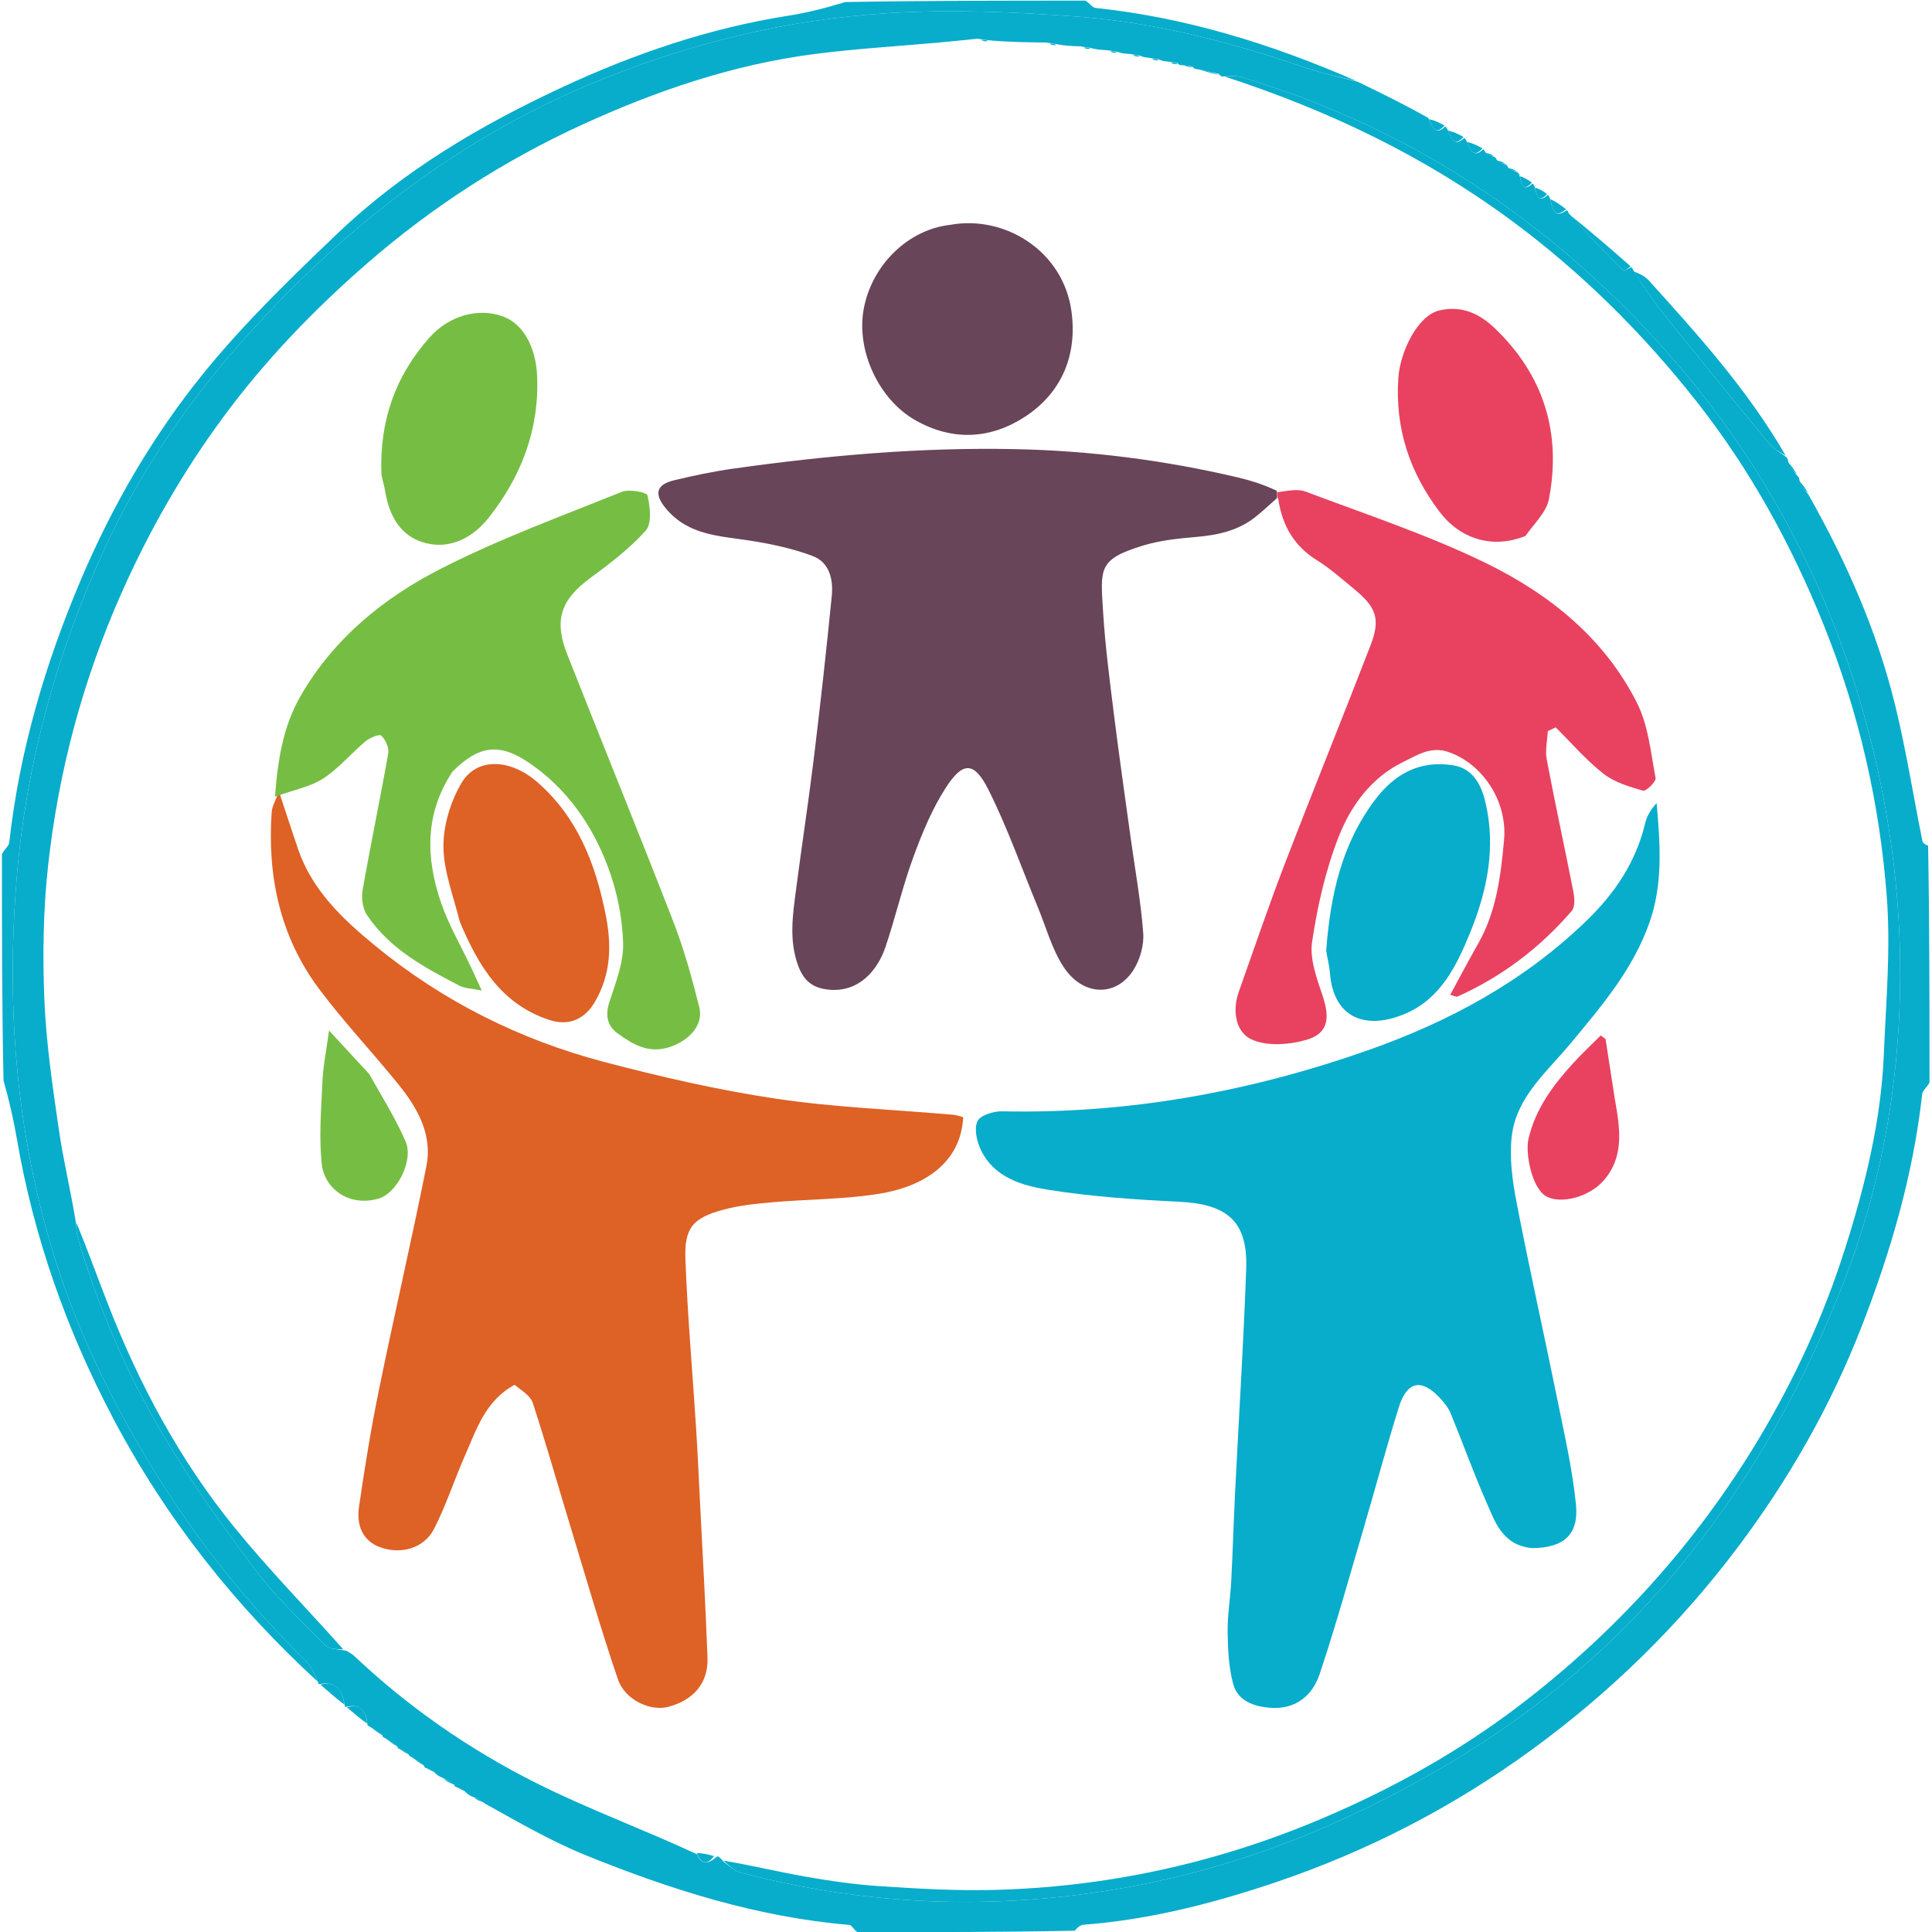 <?xml version="1.0" encoding="utf-8"?>
<svg xmlns="http://www.w3.org/2000/svg" viewBox="0 0 500 500" width="456" height="456">
  <g id="Layer_1" transform="matrix(0.982, 0, 0, 0.984, -136.413, 48.744)" style="">
    <path fill="#07ADCB" opacity="1" stroke="none" d="M 524.794 -13.254 C 524.943 -13.175 525.093 -13.096 525.415 -12.442 C 526.469 -9.971 527.278 -7.887 529.794 -10.254 C 529.944 -10.174 530.094 -10.094 530.373 -9.474 C 531.267 -8.707 532.031 -8.48 532.795 -8.253 C 532.945 -8.174 533.095 -8.094 533.373 -7.474 C 534.267 -6.707 535.031 -6.48 535.795 -6.253 C 535.945 -6.174 536.095 -6.094 536.373 -5.474 C 537.267 -4.707 538.031 -4.48 538.795 -4.253 C 538.945 -4.174 539.095 -4.094 539.366 -3.423 C 539.936 -0.933 540.396 0.94 542.797 -1.253 C 542.946 -1.173 543.096 -1.093 543.367 -0.423 C 543.936 2.067 544.396 3.94 546.797 1.747 C 546.946 1.827 547.096 1.907 547.367 2.592 C 548.177 5.309 548.402 8.207 551.797 5.747 C 551.946 5.827 552.096 5.907 552.366 6.594 C 557.224 12.046 561.943 16.908 566.761 21.668 C 566.951 21.856 568.097 21.076 568.797 20.747 C 568.946 20.827 569.096 20.907 569.367 21.596 C 572.068 25.779 574.496 29.473 577.252 32.904 C 586.467 44.369 595.764 55.769 605.13 67.111 C 606.308 68.538 608.088 69.468 609.589 70.628 C 609.837 70.824 610.085 71.02 610.164 71.859 C 610.86 73.545 611.724 74.587 612.589 75.628 C 612.837 75.824 613.085 76.02 613.164 76.856 C 613.842 78.526 614.69 79.556 615.537 80.586 C 625.412 98.034 633.527 116.259 638.323 135.751 C 641.233 147.574 643.129 159.647 645.534 171.596 C 645.648 172.163 646.283 172.624 647.049 172.882 C 647.423 193.316 647.423 214.004 647.423 235.16 C 646.757 236.477 645.6 237.271 645.498 238.183 C 643.132 259.348 637.25 279.554 629.538 299.345 C 621.432 320.144 610.463 339.346 597.127 357.096 C 581.719 377.604 563.497 395.44 542.711 410.576 C 522.036 425.631 499.51 437.27 475.355 445.434 C 458.88 451.002 441.974 455.355 424.477 456.683 C 423.607 456.749 422.785 457.456 422.182 458.247 C 403.402 458.629 384.381 458.629 364.891 458.629 C 363.875 457.97 363.373 456.779 362.774 456.729 C 338.58 454.701 315.723 447.47 293.414 438.461 C 284.224 434.75 275.562 429.731 266.566 424.725 C 265.505 423.784 264.537 423.425 263.57 423.066 C 262.89 422.778 262.211 422.49 261.519 421.704 C 260.7 420.95 259.893 420.695 259.086 420.439 C 259.086 420.439 258.753 420.433 258.661 419.924 C 257.568 418.96 256.566 418.506 255.565 418.051 C 254.887 417.767 254.208 417.484 253.518 416.703 C 252.7 415.95 251.893 415.695 251.086 415.439 C 251.086 415.439 250.744 415.425 250.728 414.915 C 249.495 413.739 248.278 413.072 247.061 412.405 C 247.061 412.405 246.74 412.419 246.683 411.95 C 245.769 411.122 244.911 410.763 244.054 410.404 C 244.054 410.404 243.73 410.411 243.721 409.908 C 242.495 408.739 241.278 408.072 240.061 407.405 C 240.061 407.405 239.734 407.413 239.723 406.909 C 238.495 405.739 237.278 405.072 236.061 404.405 C 236.061 404.405 235.731 404.411 235.735 403.904 C 235.363 399.914 233.487 398.564 230.067 399.409 C 230.067 399.409 229.734 399.413 229.738 398.909 C 229.07 394.665 227.147 392.596 223.068 393.41 C 223.068 393.41 222.734 393.413 222.739 392.914 C 221.755 390.772 221.061 388.831 219.736 387.533 C 204.437 372.545 191.124 355.989 179.851 337.776 C 169.199 320.568 160.18 302.512 153.977 283.284 C 143.311 250.228 140.459 216.254 143.287 181.653 C 145.744 151.588 153.651 122.997 166.043 95.699 C 175.669 74.493 188.938 55.399 204.552 38.185 C 229.768 10.384 258.831 -12.341 293.744 -27.09 C 319.322 -37.895 345.956 -44.46 373.541 -46.111 C 389.936 -47.093 406.528 -46.394 422.934 -45.159 C 443.409 -43.617 463.258 -38.464 482.698 -31.809 C 487.293 -30.235 492.091 -29.254 496.795 -28.001 C 502.876 -25.057 508.958 -22.114 515.313 -18.519 C 516.469 -15.971 517.278 -13.887 519.794 -16.254 C 519.943 -16.175 520.093 -16.096 520.415 -15.442 C 521.469 -12.971 522.278 -10.887 524.794 -13.254 M 446.643 -33.354 C 445.903 -33.415 445.163 -33.477 444.238 -33.961 C 443.619 -34.059 443 -34.157 441.643 -34.354 C 440.903 -34.415 440.163 -34.477 439.238 -34.961 C 438.619 -35.059 438 -35.157 436.592 -35.353 C 435.536 -35.415 434.479 -35.476 433.238 -35.961 C 432.619 -36.059 432 -36.157 430.558 -36.353 C 429.179 -36.415 427.801 -36.476 426.238 -36.961 C 425.619 -37.059 425 -37.157 423.515 -37.353 C 421.484 -37.415 419.454 -37.476 417.238 -37.961 C 416.619 -38.059 416 -38.157 414.457 -38.353 C 409.446 -38.415 404.434 -38.476 399.238 -38.961 C 398.619 -39.059 398 -39.157 396.491 -39.353 C 393.229 -39.027 389.97 -38.675 386.705 -38.379 C 375.589 -37.368 364.424 -36.742 353.365 -35.302 C 332.07 -32.53 311.888 -25.673 292.461 -16.796 C 271.876 -7.39 252.969 4.741 235.797 19.625 C 221.627 31.907 208.69 45.336 197.601 60.372 C 187.064 74.66 178.238 90.023 170.974 106.342 C 160.75 129.312 154.334 153.257 151.59 178.117 C 150.304 189.77 150.123 201.641 150.604 213.365 C 151.071 224.772 152.77 236.155 154.411 247.478 C 155.588 255.607 157.559 263.62 159.004 272.551 C 159.091 273.537 159.022 274.568 159.29 275.502 C 164.605 293.982 172.22 311.561 182.002 328.021 C 189.349 340.383 197.768 352.17 206.443 363.658 C 211.808 370.763 218.463 376.913 224.756 383.276 C 225.761 384.292 227.912 384.175 230.227 384.636 C 230.896 385.071 231.65 385.416 232.221 385.954 C 246.552 399.473 262.662 410.61 280.174 419.388 C 293.861 426.249 308.339 431.531 322.624 438.151 C 323.858 441.044 325.516 440.799 327.999 438.663 C 328.473 438.928 328.946 439.193 329.628 440.163 C 331.079 441.11 332.409 442.518 333.999 442.938 C 367.34 451.746 400.996 452.964 434.954 447.015 C 465.379 441.686 493.534 430.34 520.018 414.744 C 544.333 400.426 565.584 382.445 583.336 360.402 C 601.129 338.308 614.661 313.86 624.912 287.434 C 633.129 266.253 637.766 244.272 639.205 221.796 C 640.881 195.595 638.239 169.682 631.661 144.066 C 618.985 94.703 593.158 53.562 555.148 20.114 C 529.203 -2.716 499.456 -19.249 466.232 -29.218 C 464.737 -29.666 463.04 -29.447 460.93 -29.424 C 460.761 -29.462 460.592 -29.5 460.121 -30.1 C 458.227 -30.579 456.332 -31.059 453.93 -31.424 C 453.761 -31.462 453.592 -31.5 453.191 -32.03 C 452.273 -32.199 451.355 -32.369 449.93 -32.424 C 449.761 -32.462 449.592 -32.5 449.238 -32.961 C 448.619 -33.059 448 -33.157 446.643 -33.354 Z" style="stroke-width: 1;"/>
    <path fill="#07ADCB" opacity="1" stroke="none" d="M 496.503 -28.181 C 492.091 -29.254 487.293 -30.235 482.698 -31.809 C 463.258 -38.464 443.409 -43.617 422.934 -45.159 C 406.528 -46.394 389.936 -47.093 373.541 -46.111 C 345.956 -44.46 319.322 -37.895 293.744 -27.09 C 258.831 -12.341 229.768 10.384 204.552 38.185 C 188.938 55.399 175.669 74.493 166.043 95.699 C 153.651 122.997 145.744 151.588 143.287 181.653 C 140.459 216.254 143.311 250.228 153.977 283.284 C 160.18 302.512 169.199 320.568 179.851 337.776 C 191.124 355.989 204.437 372.545 219.736 387.533 C 221.061 388.831 221.755 390.772 222.664 392.765 C 200.855 372.791 182.623 349.813 168.69 323.41 C 156.457 300.228 147.825 275.896 143.372 250.065 C 142.484 244.909 141.307 239.803 139.843 234.651 C 139.423 214.941 139.423 195.253 139.423 175.097 C 140.088 173.779 141.245 172.985 141.347 172.073 C 144.025 148.112 150.733 125.307 160.143 103.146 C 168.552 83.343 179.309 64.873 192.8 48.327 C 203.398 35.33 215.602 23.554 227.772 11.948 C 245.07 -4.548 265.484 -16.57 287.072 -26.586 C 306.162 -35.443 325.947 -42.177 346.833 -45.433 C 351.907 -46.224 356.899 -47.546 361.676 -48.998 C 382.444 -49.371 403.464 -49.371 424.954 -49.371 C 426.136 -48.708 426.796 -47.535 427.57 -47.454 C 451.531 -44.949 474.214 -37.899 496.503 -28.181 Z" style="stroke-width: 1;"/>
    <path fill="#07ADCB" opacity="1" stroke="none" d="M 223.365 393.524 C 227.147 392.596 229.07 394.665 229.663 398.76 C 227.61 397.29 225.636 395.464 223.365 393.524 Z" style="stroke-width: 1;"/>
    <path fill="#07ADCB" opacity="1" stroke="none" d="M 230.359 399.523 C 233.487 398.564 235.363 399.914 235.662 403.756 C 233.94 402.622 232.296 401.129 230.359 399.523 Z" style="stroke-width: 1;"/>
    <path fill="#07ADCB" opacity="1" stroke="none" d="M 236.33 404.514 C 237.278 405.072 238.495 405.739 239.65 406.763 C 238.591 406.288 237.594 405.456 236.33 404.514 Z" style="stroke-width: 1;"/>
    <path fill="#07ADCB" opacity="1" stroke="none" d="M 240.33 407.514 C 241.278 408.072 242.495 408.739 243.65 409.763 C 242.591 409.288 241.594 408.456 240.33 407.514 Z" style="stroke-width: 1;"/>
    <path fill="#07ADCB" opacity="1" stroke="none" d="M 247.33 412.514 C 248.278 413.072 249.495 413.739 250.65 414.763 C 249.591 414.288 248.594 413.456 247.33 412.514 Z" style="stroke-width: 1;"/>
    <path fill="#07ADCB" opacity="1" stroke="none" d="M 255.774 418.291 C 256.566 418.506 257.568 418.96 258.583 419.777 C 257.725 419.603 256.854 419.067 255.774 418.291 Z" style="stroke-width: 1;"/>
    <path fill="#07ADCB" opacity="1" stroke="none" d="M 259.332 420.531 C 259.893 420.695 260.7 420.95 261.411 421.442 C 260.737 421.326 260.158 420.974 259.332 420.531 Z" style="stroke-width: 1;"/>
    <path fill="#07ADCB" opacity="1" stroke="none" d="M 251.332 415.531 C 251.893 415.695 252.7 415.95 253.411 416.442 C 252.737 416.326 252.158 415.974 251.332 415.531 Z" style="stroke-width: 1;"/>
    <path fill="#07ADCB" opacity="1" stroke="none" d="M 263.798 423.302 C 264.537 423.425 265.505 423.784 266.394 424.41 C 265.552 424.297 264.789 423.918 263.798 423.302 Z" style="stroke-width: 1;"/>
    <path fill="#07ADCB" opacity="1" stroke="none" d="M 244.299 410.508 C 244.911 410.763 245.769 411.122 246.609 411.807 C 245.91 411.626 245.227 411.119 244.299 410.508 Z" style="stroke-width: 1;"/>
    <path fill="#07ADCB" opacity="1" stroke="none" d="M 609.512 70.273 C 608.088 69.468 606.308 68.538 605.13 67.111 C 595.764 55.769 586.467 44.369 577.252 32.904 C 574.496 29.473 572.068 25.779 569.456 21.834 C 570.757 22.354 572.34 23.019 573.386 24.171 C 586.46 38.583 599.504 53.027 609.512 70.273 Z" style="stroke-width: 1;"/>
    <path fill="#07ADCB" opacity="1" stroke="none" d="M 568.629 20.488 C 568.097 21.076 566.951 21.856 566.761 21.668 C 561.943 16.908 557.224 12.046 552.456 6.832 C 557.769 11.051 563.116 15.64 568.629 20.488 Z" style="stroke-width: 1;"/>
    <path fill="#07ADCB" opacity="1" stroke="none" d="M 551.629 5.488 C 548.402 8.207 548.177 5.309 547.456 2.83 C 548.769 3.385 550.115 4.306 551.629 5.488 Z" style="stroke-width: 1;"/>
    <path fill="#07ADCB" opacity="1" stroke="none" d="M 529.617 -10.519 C 527.278 -7.887 526.469 -9.971 525.503 -12.205 C 526.76 -11.957 528.1 -11.371 529.617 -10.519 Z" style="stroke-width: 1;"/>
    <path fill="#07ADCB" opacity="1" stroke="none" d="M 524.617 -13.519 C 522.278 -10.887 521.469 -12.971 520.503 -15.205 C 521.76 -14.957 523.1 -14.371 524.617 -13.519 Z" style="stroke-width: 1;"/>
    <path fill="#07ADCB" opacity="1" stroke="none" d="M 519.618 -16.519 C 517.278 -13.887 516.469 -15.971 515.503 -18.205 C 516.76 -17.957 518.1 -17.371 519.618 -16.519 Z" style="stroke-width: 1;"/>
    <path fill="#07ADCB" opacity="1" stroke="none" d="M 546.632 1.491 C 544.396 3.94 543.936 2.067 543.456 -0.185 C 544.438 0.054 545.452 0.645 546.632 1.491 Z" style="stroke-width: 1;"/>
    <path fill="#07ADCB" opacity="1" stroke="none" d="M 542.632 -1.509 C 540.396 0.94 539.936 -0.933 539.456 -3.185 C 540.438 -2.946 541.452 -2.356 542.632 -1.509 Z" style="stroke-width: 1;"/>
    <path fill="#07ADCB" opacity="1" stroke="none" d="M 612.514 75.298 C 611.724 74.587 610.86 73.545 610.106 72.103 C 610.958 72.792 611.698 73.88 612.514 75.298 Z" style="stroke-width: 1;"/>
    <path fill="#07ADCB" opacity="1" stroke="none" d="M 615.484 80.256 C 614.69 79.556 613.842 78.526 613.107 77.1 C 613.955 77.778 614.693 78.852 615.484 80.256 Z" style="stroke-width: 1;"/>
    <path fill="#07ADCB" opacity="1" stroke="none" d="M 538.638 -4.495 C 538.031 -4.48 537.267 -4.707 536.463 -5.235 C 537.109 -5.27 537.795 -5.003 538.638 -4.495 Z" style="stroke-width: 1;"/>
    <path fill="#07ADCB" opacity="1" stroke="none" d="M 535.638 -6.495 C 535.031 -6.48 534.267 -6.707 533.463 -7.235 C 534.109 -7.27 534.795 -7.003 535.638 -6.495 Z" style="stroke-width: 1;"/>
    <path fill="#07ADCB" opacity="1" stroke="none" d="M 532.638 -8.495 C 532.031 -8.48 531.267 -8.707 530.463 -9.235 C 531.109 -9.27 531.795 -9.003 532.638 -8.495 Z" style="stroke-width: 1;"/>
    <path fill="#07ADCB" opacity="1" stroke="none" d="M 329.524 439.811 C 336.742 441.014 344.028 442.774 351.397 444.065 C 357.837 445.193 364.349 446.127 370.868 446.55 C 380.613 447.184 390.403 447.759 400.155 447.542 C 430.516 446.867 459.704 440.493 487.677 428.595 C 505.919 420.835 523.183 411.267 538.952 399.317 C 564.489 379.963 585.737 356.591 602.318 329.074 C 611.855 313.247 619.545 296.514 625.132 278.971 C 630.423 262.355 634.65 245.359 635.382 227.79 C 635.956 214.037 637.203 200.182 636.178 186.521 C 634.332 161.915 628.865 137.981 619.582 114.928 C 611.05 93.74 600.134 73.936 586.045 56.078 C 571.91 38.163 555.784 22.151 537.292 8.511 C 514.35 -8.411 489.11 -20.488 461.775 -29.364 C 463.04 -29.447 464.737 -29.666 466.232 -29.218 C 499.456 -19.249 529.203 -2.716 555.148 20.114 C 593.158 53.562 618.985 94.703 631.661 144.066 C 638.239 169.682 640.881 195.595 639.205 221.796 C 637.766 244.272 633.129 266.253 624.912 287.434 C 614.661 313.86 601.129 338.308 583.336 360.402 C 565.584 382.445 544.333 400.426 520.018 414.744 C 493.534 430.34 465.379 441.686 434.954 447.015 C 400.996 452.964 367.34 451.746 333.999 442.938 C 332.409 442.518 331.079 441.11 329.524 439.811 Z" style="stroke-width: 1;"/>
    <path fill="#07ADCB" opacity="1" stroke="none" d="M 159.09 272.118 C 161.905 278.96 164.552 286.267 167.378 293.504 C 175.668 314.733 186.403 334.662 200.82 352.333 C 209.772 363.307 219.741 373.451 229.393 384.275 C 227.912 384.175 225.761 384.292 224.756 383.276 C 218.463 376.913 211.808 370.763 206.443 363.658 C 197.768 352.17 189.349 340.383 182.002 328.021 C 172.22 311.561 164.605 293.982 159.29 275.502 C 159.022 274.568 159.091 273.537 159.09 272.118 Z" style="stroke-width: 1;"/>
    <path fill="#07ADCB" opacity="1" stroke="none" d="M 322.544 437.832 C 323.889 437.826 325.314 438.139 327.074 438.624 C 325.516 440.799 323.858 441.044 322.544 437.832 Z" style="stroke-width: 1;"/>
    <path fill="#07ADCB" opacity="1" stroke="none" d="M 460.272 -29.819 C 458.645 -30.095 456.867 -30.652 454.763 -31.374 C 456.332 -31.059 458.227 -30.579 460.272 -29.819 Z" style="stroke-width: 1;"/>
    <path fill="#07ADCB" opacity="1" stroke="none" d="M 453.307 -31.784 C 452.629 -31.775 451.835 -32.011 450.739 -32.393 C 451.355 -32.369 452.273 -32.199 453.307 -31.784 Z" style="stroke-width: 1;"/>
    <path fill="#07ADCB" opacity="1" stroke="none" d="M 444.33 -33.75 C 443.83 -33.591 443.237 -33.643 442.513 -33.976 C 443 -34.157 443.619 -34.059 444.33 -33.75 Z" style="stroke-width: 1;"/>
    <path fill="#07ADCB" opacity="1" stroke="none" d="M 399.33 -38.75 C 398.83 -38.591 398.237 -38.643 397.513 -38.976 C 398 -39.157 398.619 -39.059 399.33 -38.75 Z" style="stroke-width: 1;"/>
    <path fill="#07ADCB" opacity="1" stroke="none" d="M 417.33 -37.75 C 416.83 -37.591 416.237 -37.643 415.513 -37.976 C 416 -38.157 416.619 -38.059 417.33 -37.75 Z" style="stroke-width: 1;"/>
    <path fill="#07ADCB" opacity="1" stroke="none" d="M 426.33 -36.75 C 425.83 -36.591 425.237 -36.643 424.513 -36.976 C 425 -37.157 425.619 -37.059 426.33 -36.75 Z" style="stroke-width: 1;"/>
    <path fill="#07ADCB" opacity="1" stroke="none" d="M 433.33 -35.75 C 432.83 -35.591 432.237 -35.643 431.513 -35.976 C 432 -36.157 432.619 -36.059 433.33 -35.75 Z" style="stroke-width: 1;"/>
    <path fill="#07ADCB" opacity="1" stroke="none" d="M 439.33 -34.75 C 438.83 -34.591 438.237 -34.643 437.513 -34.976 C 438 -35.157 438.619 -35.059 439.33 -34.75 Z" style="stroke-width: 1;"/>
    <path fill="#07ADCB" opacity="1" stroke="none" d="M 449.33 -32.75 C 448.83 -32.591 448.237 -32.643 447.513 -32.976 C 448 -33.157 448.619 -33.059 449.33 -32.75 Z" style="stroke-width: 1;"/>
    <path fill="#07ADCB" opacity="1" stroke="none" d="M 542.666 357.628 C 534.791 356.861 532.892 350.644 530.507 345.227 C 527.171 337.65 524.378 329.836 521.219 322.178 C 520.612 320.706 519.525 319.361 518.423 318.177 C 513.526 312.913 509.71 313.681 507.521 320.699 C 504.282 331.082 501.475 341.599 498.4 352.035 C 494.595 364.948 490.99 377.932 486.722 390.692 C 484.78 396.497 480.305 400.169 473.56 399.614 C 469.241 399.258 465.101 397.774 463.909 393.36 C 462.725 388.979 462.509 384.256 462.447 379.674 C 462.386 375.248 463.162 370.817 463.393 366.379 C 463.807 358.451 464.037 350.514 464.432 342.585 C 465.402 323.12 466.651 303.666 467.34 284.192 C 467.78 271.748 462.482 267.168 449.681 266.537 C 438.199 265.971 426.664 265.202 415.328 263.412 C 408.395 262.317 400.992 260.261 397.443 252.95 C 396.354 250.706 395.589 247.389 396.495 245.387 C 397.208 243.811 400.735 242.701 402.983 242.749 C 436.13 243.451 468.147 237.666 499.353 226.713 C 520.873 219.16 540.501 208.58 557.056 192.594 C 564.557 185.35 570.061 177.15 572.492 166.939 C 572.942 165.048 574.019 163.306 575.51 161.674 C 576.413 172.333 577.262 182.773 573.617 193.11 C 569.257 205.475 560.992 215.071 552.815 224.91 C 546.628 232.355 538.51 238.998 537.319 249.353 C 536.666 255.024 537.498 261.032 538.596 266.707 C 541.964 284.115 545.861 301.42 549.395 318.797 C 551.242 327.881 553.328 336.975 554.249 346.171 C 555.043 354.091 550.989 357.592 542.666 357.628 Z" style="stroke-width: 1;"/>
    <path fill="#DE6126" opacity="1" stroke="none" d="M 274.533 314.685 C 266.86 318.82 264.511 326.349 261.438 333.321 C 258.626 339.701 256.469 346.398 253.296 352.583 C 250.708 357.625 244.634 359.446 239.005 357.364 C 234.318 355.631 232.866 351.385 233.511 346.907 C 235 336.569 236.683 326.242 238.778 316.012 C 242.799 296.373 247.355 276.844 251.288 257.189 C 252.924 249.016 249.063 242.056 244.122 235.919 C 237.218 227.341 229.575 219.335 222.987 210.532 C 212.719 196.814 209.339 180.948 210.517 164.032 C 210.62 162.549 211.508 161.12 212.415 158.596 C 214.34 164.393 215.863 169.099 217.464 173.778 C 221.184 184.652 229.3 192.246 237.743 199.167 C 255.524 213.742 275.823 223.902 298.026 229.737 C 312.977 233.666 328.132 237.147 343.405 239.426 C 358.83 241.728 374.514 242.295 390.082 243.652 C 391 243.732 391.894 244.077 392.759 244.289 C 392.128 256.448 382.252 262.599 370.448 264.461 C 361.209 265.919 351.736 265.854 342.386 266.675 C 338.009 267.058 333.562 267.52 329.348 268.677 C 321.528 270.824 319.248 273.396 319.549 281.578 C 320.093 296.401 321.417 311.196 322.36 326.005 C 322.78 332.603 323.078 339.208 323.409 345.81 C 324.088 359.347 324.876 372.88 325.37 386.423 C 325.614 393.121 321.685 397.677 314.92 399.399 C 310.261 400.585 303.617 397.551 301.766 392.138 C 297.295 379.069 293.462 365.781 289.43 352.564 C 286.058 341.509 282.899 330.386 279.314 319.402 C 278.706 317.54 276.419 316.226 274.533 314.685 Z" style="stroke-width: 1;"/>
    <path fill="#694559" opacity="1" stroke="none" d="M 475.454 81.473 C 473.531 83.157 471.679 84.931 469.671 86.507 C 465.077 90.111 459.686 91.22 453.976 91.702 C 449.242 92.101 444.397 92.621 439.894 94.026 C 428.331 97.632 428.903 99.926 429.632 111.511 C 430.191 120.388 431.346 129.234 432.447 138.067 C 433.791 148.857 435.346 159.62 436.83 170.392 C 437.998 178.875 439.556 187.326 440.2 195.848 C 440.443 199.067 439.347 202.922 437.578 205.656 C 432.994 212.74 424.292 212.484 419.223 204.791 C 416.117 200.078 414.606 194.311 412.403 189.007 C 408.112 178.678 404.394 168.062 399.375 158.101 C 395.655 150.719 392.655 150.696 388.187 157.618 C 384.566 163.227 381.93 169.587 379.615 175.893 C 376.781 183.614 374.919 191.688 372.291 199.493 C 370.228 205.619 365.31 211.54 357.292 210.75 C 352.977 210.325 350.73 208.302 349.322 204.597 C 346.752 197.833 347.854 190.962 348.744 184.125 C 350.233 172.692 351.999 161.293 353.395 149.849 C 355.131 135.619 356.722 121.369 358.129 107.103 C 358.549 102.843 357.482 98.349 353.108 96.705 C 347.949 94.766 342.429 93.585 336.964 92.71 C 328.842 91.41 320.442 91.405 314.451 84.259 C 311.269 80.465 311.709 77.938 316.639 76.759 C 321.758 75.536 326.933 74.453 332.141 73.72 C 356.753 70.255 381.45 68.075 406.354 68.585 C 426.246 68.992 445.836 71.49 465.179 76.043 C 468.597 76.847 471.954 77.91 475.4 79.545 C 475.459 80.649 475.457 81.061 475.454 81.473 Z" style="stroke-width: 1;"/>
    <path fill="#E84260" opacity="1" stroke="none" d="M 475.785 81.688 C 475.457 81.061 475.459 80.649 475.493 79.93 C 478.028 79.628 480.797 78.927 482.991 79.754 C 498.968 85.777 515.302 91.141 530.601 98.602 C 547.275 106.734 561.808 118.365 570.375 135.429 C 573.338 141.333 573.973 148.456 575.231 155.106 C 575.407 156.034 572.704 158.644 571.927 158.42 C 568.298 157.375 564.395 156.225 561.494 153.957 C 556.918 150.379 553.065 145.877 548.907 141.766 C 548.212 142.096 547.517 142.426 546.822 142.757 C 546.701 145.245 546.091 147.825 546.542 150.205 C 548.758 161.881 551.309 173.493 553.593 185.158 C 553.901 186.731 554.007 189.02 553.124 190.045 C 544.77 199.737 534.754 207.311 523.043 212.558 C 522.698 212.713 522.129 212.365 521.106 212.115 C 523.612 207.52 525.928 203.087 528.416 198.753 C 533.274 190.29 534.43 180.824 535.291 171.453 C 536.25 161.013 529.509 151.366 520.772 148.287 C 516.05 146.623 512.519 149.027 508.827 150.809 C 500.402 154.875 494.992 162.236 491.761 170.411 C 488.275 179.232 486.124 188.742 484.709 198.149 C 484.03 202.666 485.942 207.789 487.481 212.369 C 489.467 218.283 488.957 222.254 483.291 223.922 C 478.749 225.259 472.839 225.708 468.769 223.85 C 464.567 221.933 463.599 216.309 465.388 211.3 C 469.369 200.157 473.166 188.942 477.418 177.902 C 484.842 158.625 492.641 139.494 500.096 120.229 C 502.777 113.301 501.683 110.203 495.771 105.374 C 492.601 102.785 489.522 100.011 486.062 97.869 C 480.016 94.126 476.869 88.821 475.785 81.688 Z" style="stroke-width: 1;"/>
    <path fill="#76BE43" opacity="1" stroke="none" d="M 258.127 153.451 C 250.821 164.522 251.152 176.082 255.07 187.653 C 257.084 193.6 260.35 199.123 263.043 204.842 C 263.861 206.579 264.655 208.328 265.879 210.979 C 263.325 210.452 261.451 210.46 259.975 209.697 C 250.79 204.946 241.622 200.039 235.653 191.163 C 234.506 189.458 234.102 186.7 234.467 184.622 C 236.577 172.578 239.11 160.609 241.235 148.567 C 241.492 147.108 240.504 145.009 239.392 143.926 C 238.915 143.461 236.364 144.497 235.242 145.434 C 231.442 148.607 228.192 152.554 224.09 155.215 C 220.726 157.397 216.446 158.168 211.382 159.993 C 212.169 149.555 213.726 141.091 218.232 133.332 C 226.963 118.298 240.081 107.686 255.095 100.038 C 270.448 92.217 286.763 86.259 302.791 79.82 C 304.73 79.041 309.365 79.921 309.558 80.763 C 310.239 83.737 310.765 88.129 309.11 89.987 C 304.847 94.772 299.566 98.733 294.36 102.576 C 286.769 108.179 284.829 113.519 288.375 122.495 C 297.669 146.017 307.256 169.424 316.414 192.998 C 319.232 200.251 321.312 207.828 323.212 215.386 C 324.375 220.01 320.598 224.044 315.607 225.775 C 309.932 227.742 305.701 225.166 301.605 222.183 C 298.923 220.23 298.389 217.452 299.511 214.004 C 301.163 208.924 303.296 203.591 303.133 198.432 C 302.92 191.695 301.491 184.71 299.104 178.391 C 294.966 167.442 288.336 157.902 278.456 151.165 C 270.532 145.762 265.088 146.456 258.127 153.451 Z" style="stroke-width: 1;"/>
    <path fill="#694559" opacity="1" stroke="none" d="M 389.345 9.598 C 403.677 6.974 419.121 16.416 421.293 32.364 C 422.858 43.848 418.727 53.699 409.169 59.981 C 400.122 65.928 390.042 66.62 380.071 60.941 C 370.57 55.53 364.515 42.775 366.534 31.758 C 368.645 20.239 378.143 10.845 389.345 9.598 Z" style="stroke-width: 1;"/>
    <path fill="#07ADCB" opacity="1" stroke="none" d="M 488.424 200.509 C 489.519 185.907 492.5 172.432 501.341 160.763 C 506.57 153.862 513.157 150.439 521.734 151.714 C 526.982 152.494 529.252 156.716 530.357 161.321 C 533.218 173.245 530.879 184.692 526.354 195.765 C 522.802 204.454 518.631 213.007 509.432 217.003 C 499.251 221.426 490.319 218.589 489.393 206.233 C 489.26 204.461 488.757 202.717 488.424 200.509 Z" style="stroke-width: 1;"/>
    <path fill="#DE6126" opacity="1" stroke="none" d="M 260.093 192.871 C 258.385 186.05 255.808 179.553 255.78 173.045 C 255.756 167.476 257.654 161.308 260.498 156.458 C 264.567 149.521 273.479 150.023 280.56 156.205 C 291.118 165.422 295.803 177.524 298.491 190.814 C 300.144 198.984 300.002 206.73 295.604 214.109 C 292.91 218.63 288.717 220.382 283.637 218.706 C 271.096 214.566 264.982 204.544 260.093 192.871 Z" style="stroke-width: 1;"/>
    <path fill="#E84260" opacity="1" stroke="none" d="M 540.932 91.421 C 532.305 94.919 523.766 92.234 518.352 85.136 C 510.377 74.681 506.545 63.059 507.429 49.923 C 507.906 42.836 512.571 33.469 518.191 32.125 C 524.348 30.653 529.064 33.182 532.85 36.795 C 545.71 49.067 550.504 64.352 547.111 81.782 C 546.448 85.188 543.287 88.107 540.932 91.421 Z" style="stroke-width: 1;"/>
    <path fill="#76BE43" opacity="1" stroke="none" d="M 239.431 75.264 C 238.881 61.228 243.057 49.384 252.144 39.195 C 257.116 33.621 264.843 31.24 271.522 33.708 C 276.887 35.69 280.163 41.882 280.472 49.4 C 281.054 63.515 276.261 75.813 267.712 86.617 C 263.723 91.658 257.878 94.965 251.209 93.327 C 244.465 91.671 241.459 86.125 240.391 79.502 C 240.185 78.223 239.76 76.98 239.431 75.264 Z" style="stroke-width: 1;"/>
    <path fill="#E84260" opacity="1" stroke="none" d="M 564.482 239.481 C 565.875 247.261 567.042 254.632 561.569 260.921 C 557.718 265.347 550.257 267.184 546.475 265.152 C 542.701 263.125 540.813 253.942 541.746 249.943 C 543.594 242.031 548.295 235.778 553.64 229.947 C 555.912 227.47 558.381 225.175 560.761 222.796 C 561.191 223.115 561.621 223.434 562.052 223.752 C 562.848 228.845 563.644 233.937 564.482 239.481 Z" style="stroke-width: 1;"/>
    <path fill="#76BE43" opacity="1" stroke="none" d="M 236.207 232.919 C 239.614 238.993 243.185 244.626 245.805 250.671 C 248.012 255.762 243.434 264.322 238.754 265.687 C 230.659 268.046 224.395 262.827 223.726 256.724 C 222.936 249.513 223.568 242.121 223.898 234.822 C 224.079 230.818 224.907 226.843 225.626 221.502 C 229.632 225.827 232.795 229.242 236.207 232.919 Z" style="stroke-width: 1;"/>
  </g>
</svg>